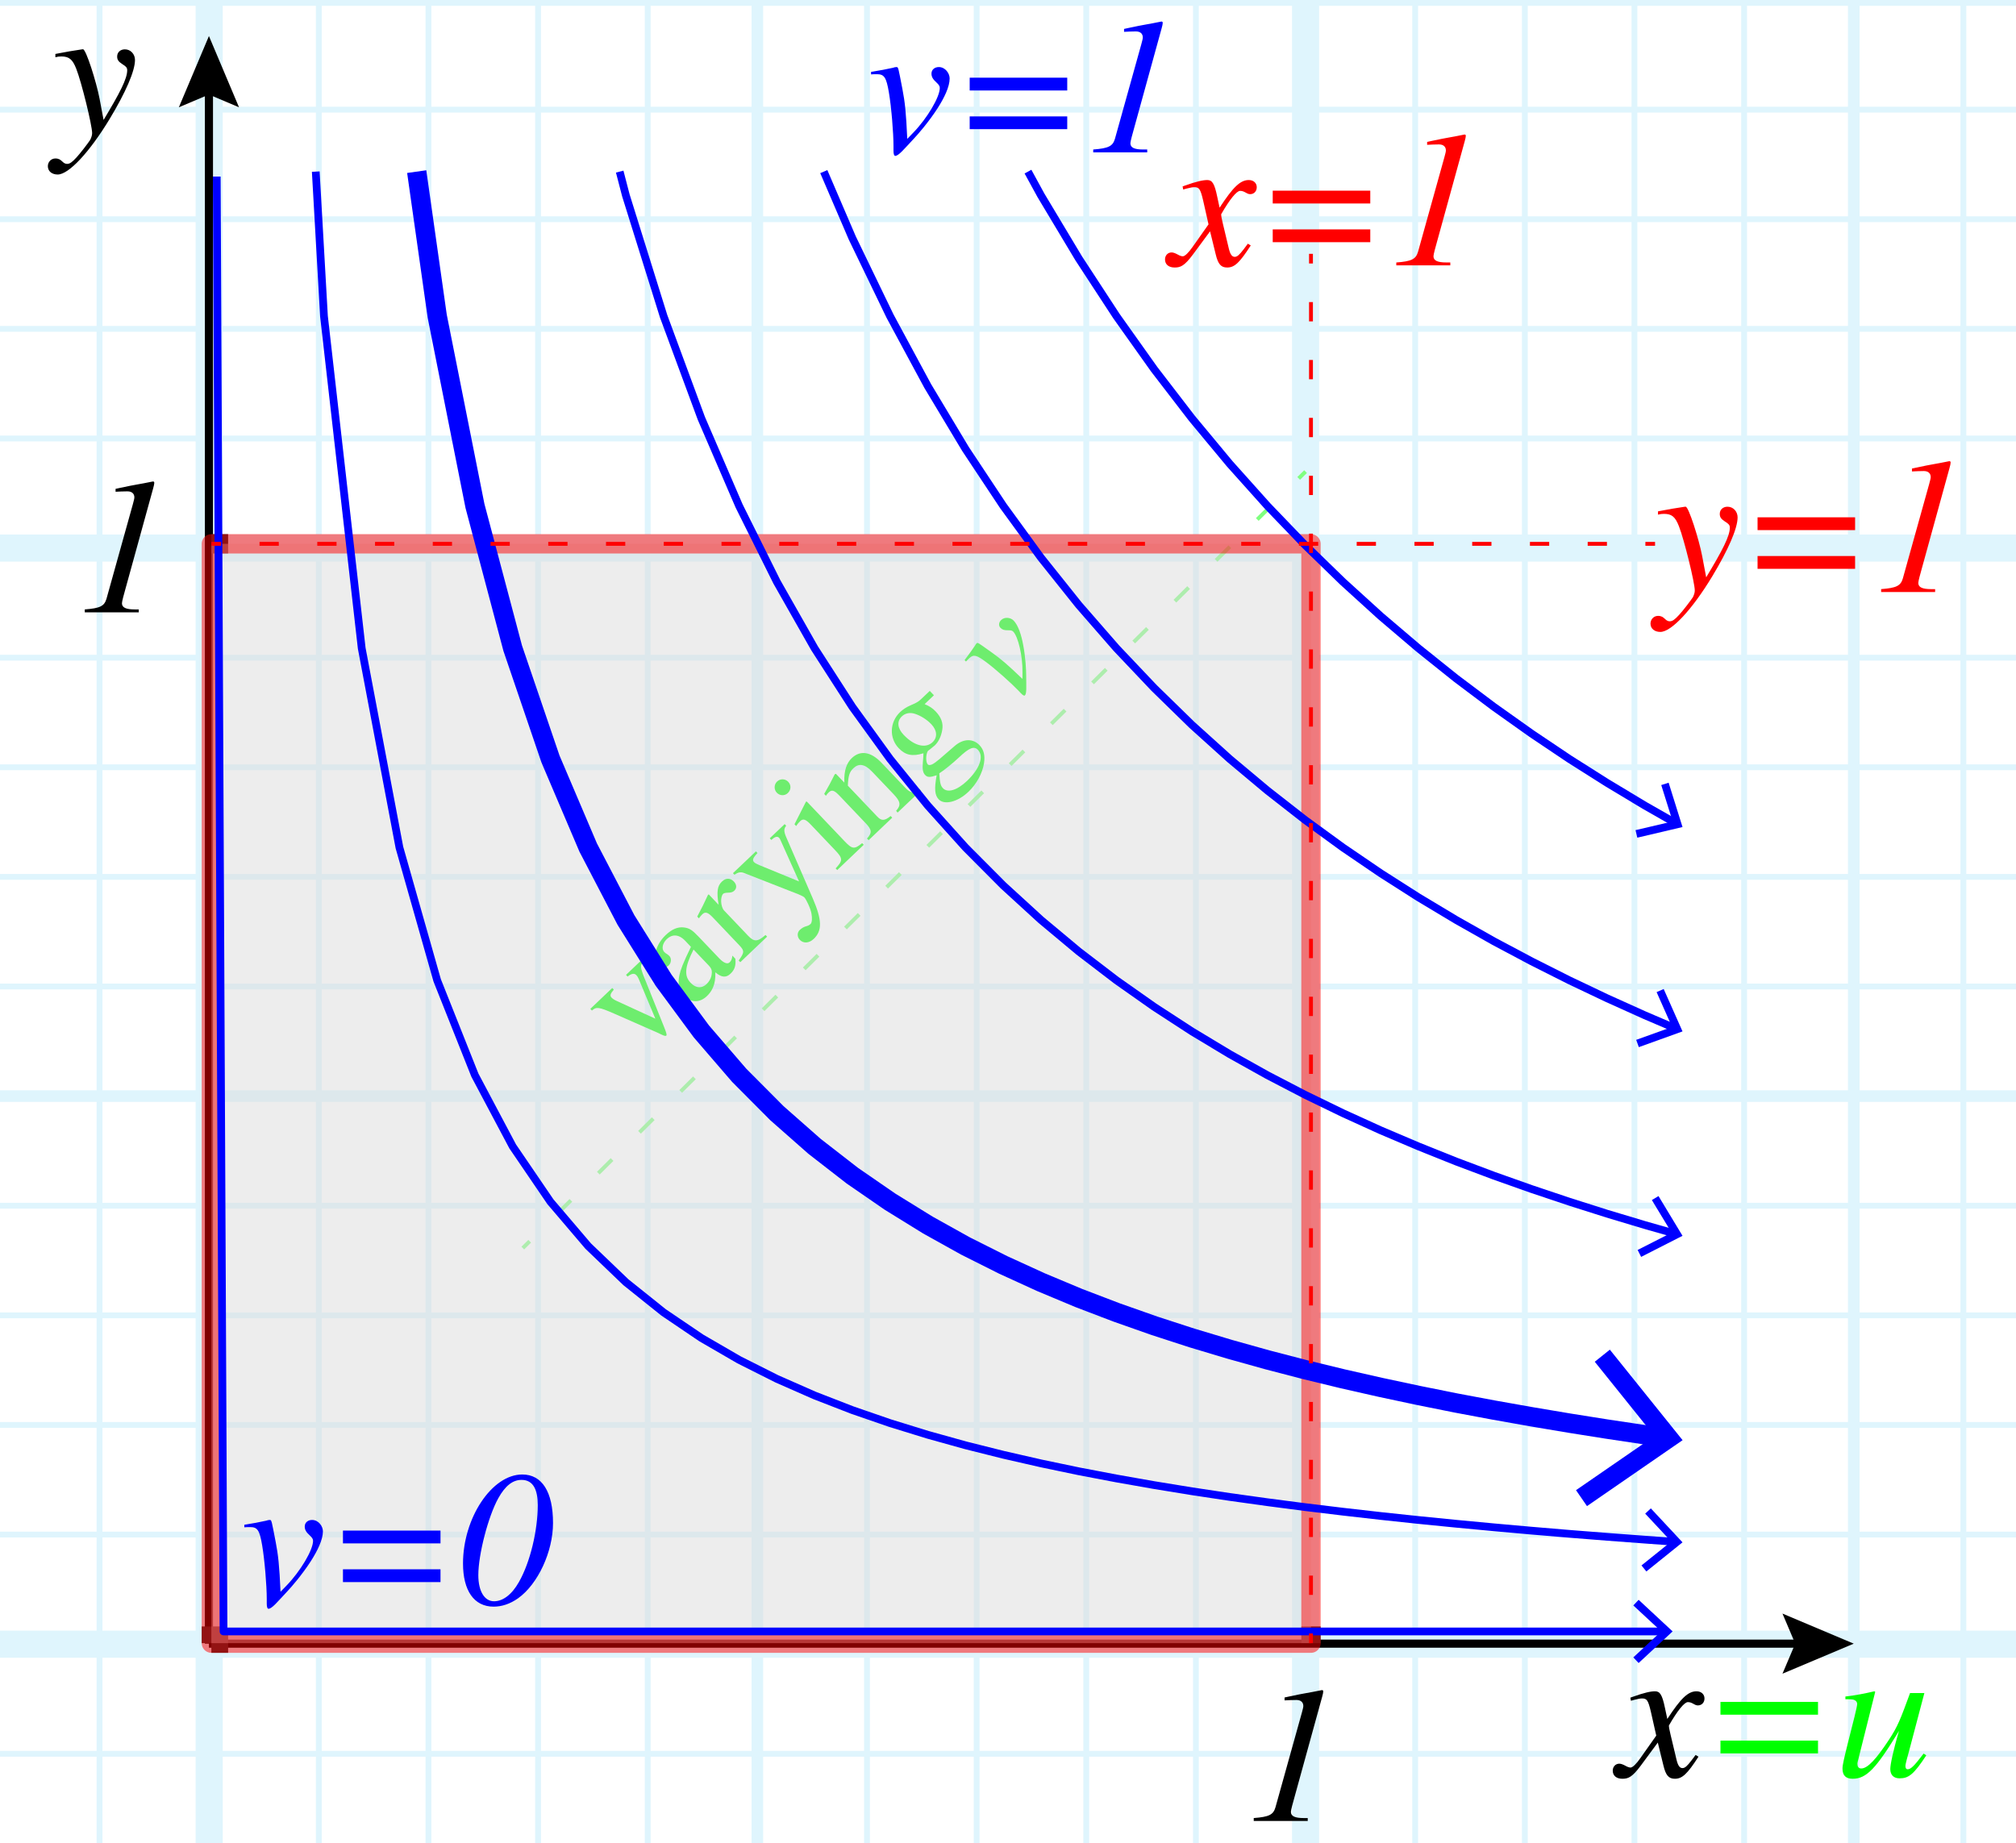 <?xml version="1.0" encoding="utf-8"?>
<!-- Generator: Adobe Illustrator 25.4.1, SVG Export Plug-In . SVG Version: 6.00 Build 0)  -->
<svg version="1.1" xmlns="http://www.w3.org/2000/svg" xmlns:xlink="http://www.w3.org/1999/xlink" x="0px" y="0px"
	 viewBox="0 0 52.123 47.671" enable-background="new 0 0 52.123 47.671" xml:space="preserve">
<g id="Graph_paper" opacity="0.5">
	<g id="Clipped_grid">
		<defs>
			<rect id="SVGID_1_" x="-1.877" y="-2.326" width="56.429" height="52.675"/>
		</defs>
		<clipPath id="SVGID_00000090252350257400140030000014414548019588273834_">
			<use xlink:href="#SVGID_1_"  overflow="visible"/>
		</clipPath>
		<g id="Grid" opacity="0.25" clip-path="url(#SVGID_00000090252350257400140030000014414548019588273834_)">
			<g id="Horizontal_1_mm">
				
					<line fill="none" stroke="#00ABEB" stroke-width="0.15" stroke-miterlimit="10" x1="-23.013" y1="-39.685" x2="203.827" y2="-39.685"/>
				
					<line fill="none" stroke="#00ABEB" stroke-width="0.15" stroke-miterlimit="10" x1="-23.013" y1="-42.52" x2="203.827" y2="-42.52"/>
				
					<line fill="none" stroke="#00ABEB" stroke-width="0.15" stroke-miterlimit="10" x1="-23.013" y1="127.559" x2="203.827" y2="127.559"/>
				
					<line fill="none" stroke="#00ABEB" stroke-width="0.15" stroke-miterlimit="10" x1="-23.013" y1="124.724" x2="203.827" y2="124.724"/>
				
					<line fill="none" stroke="#00ABEB" stroke-width="0.15" stroke-miterlimit="10" x1="-23.013" y1="121.89" x2="203.827" y2="121.89"/>
				
					<line fill="none" stroke="#00ABEB" stroke-width="0.15" stroke-miterlimit="10" x1="-23.013" y1="119.055" x2="203.827" y2="119.055"/>
				
					<line fill="none" stroke="#00ABEB" stroke-width="0.15" stroke-miterlimit="10" x1="-23.013" y1="116.22" x2="203.827" y2="116.22"/>
				
					<line fill="none" stroke="#00ABEB" stroke-width="0.15" stroke-miterlimit="10" x1="-23.013" y1="113.386" x2="203.827" y2="113.386"/>
				
					<line fill="none" stroke="#00ABEB" stroke-width="0.15" stroke-miterlimit="10" x1="-23.013" y1="110.551" x2="203.827" y2="110.551"/>
				
					<line fill="none" stroke="#00ABEB" stroke-width="0.15" stroke-miterlimit="10" x1="-23.013" y1="107.717" x2="203.827" y2="107.717"/>
				
					<line fill="none" stroke="#00ABEB" stroke-width="0.15" stroke-miterlimit="10" x1="-23.013" y1="104.882" x2="203.827" y2="104.882"/>
				
					<line fill="none" stroke="#00ABEB" stroke-width="0.15" stroke-miterlimit="10" x1="-23.013" y1="102.047" x2="203.827" y2="102.047"/>
				
					<line fill="none" stroke="#00ABEB" stroke-width="0.15" stroke-miterlimit="10" x1="-23.013" y1="99.213" x2="203.827" y2="99.213"/>
				
					<line fill="none" stroke="#00ABEB" stroke-width="0.15" stroke-miterlimit="10" x1="-23.013" y1="96.378" x2="203.827" y2="96.378"/>
				
					<line fill="none" stroke="#00ABEB" stroke-width="0.15" stroke-miterlimit="10" x1="-23.013" y1="93.543" x2="203.827" y2="93.543"/>
				
					<line fill="none" stroke="#00ABEB" stroke-width="0.15" stroke-miterlimit="10" x1="-23.013" y1="90.709" x2="203.827" y2="90.709"/>
				
					<line fill="none" stroke="#00ABEB" stroke-width="0.15" stroke-miterlimit="10" x1="-23.013" y1="87.874" x2="203.827" y2="87.874"/>
				
					<line fill="none" stroke="#00ABEB" stroke-width="0.15" stroke-miterlimit="10" x1="-23.013" y1="85.039" x2="203.827" y2="85.039"/>
				
					<line fill="none" stroke="#00ABEB" stroke-width="0.15" stroke-miterlimit="10" x1="-23.013" y1="82.205" x2="203.827" y2="82.205"/>
				
					<line fill="none" stroke="#00ABEB" stroke-width="0.15" stroke-miterlimit="10" x1="-23.013" y1="79.37" x2="203.827" y2="79.37"/>
				
					<line fill="none" stroke="#00ABEB" stroke-width="0.15" stroke-miterlimit="10" x1="-23.013" y1="76.535" x2="203.827" y2="76.535"/>
				
					<line fill="none" stroke="#00ABEB" stroke-width="0.15" stroke-miterlimit="10" x1="-23.013" y1="73.701" x2="203.827" y2="73.701"/>
				
					<line fill="none" stroke="#00ABEB" stroke-width="0.15" stroke-miterlimit="10" x1="-23.013" y1="70.866" x2="203.827" y2="70.866"/>
				
					<line fill="none" stroke="#00ABEB" stroke-width="0.15" stroke-miterlimit="10" x1="-23.013" y1="68.031" x2="203.827" y2="68.031"/>
				
					<line fill="none" stroke="#00ABEB" stroke-width="0.15" stroke-miterlimit="10" x1="-23.013" y1="65.197" x2="203.827" y2="65.197"/>
				
					<line fill="none" stroke="#00ABEB" stroke-width="0.15" stroke-miterlimit="10" x1="-23.013" y1="62.362" x2="203.827" y2="62.362"/>
				
					<line fill="none" stroke="#00ABEB" stroke-width="0.15" stroke-miterlimit="10" x1="-23.013" y1="59.528" x2="203.827" y2="59.528"/>
				
					<line fill="none" stroke="#00ABEB" stroke-width="0.15" stroke-miterlimit="10" x1="-23.013" y1="56.693" x2="203.827" y2="56.693"/>
				
					<line fill="none" stroke="#00ABEB" stroke-width="0.15" stroke-miterlimit="10" x1="-23.013" y1="53.858" x2="203.827" y2="53.858"/>
				
					<line fill="none" stroke="#00ABEB" stroke-width="0.15" stroke-miterlimit="10" x1="-23.013" y1="51.024" x2="203.827" y2="51.024"/>
				
					<line fill="none" stroke="#00ABEB" stroke-width="0.15" stroke-miterlimit="10" x1="-23.013" y1="48.189" x2="203.827" y2="48.189"/>
				
					<line fill="none" stroke="#00ABEB" stroke-width="0.15" stroke-miterlimit="10" x1="-23.013" y1="45.354" x2="203.827" y2="45.354"/>
				
					<line fill="none" stroke="#00ABEB" stroke-width="0.15" stroke-miterlimit="10" x1="-23.013" y1="42.52" x2="203.827" y2="42.52"/>
				
					<line fill="none" stroke="#00ABEB" stroke-width="0.15" stroke-miterlimit="10" x1="-23.013" y1="39.685" x2="203.827" y2="39.685"/>
				
					<line fill="none" stroke="#00ABEB" stroke-width="0.15" stroke-miterlimit="10" x1="-23.013" y1="36.85" x2="203.827" y2="36.85"/>
				
					<line fill="none" stroke="#00ABEB" stroke-width="0.15" stroke-miterlimit="10" x1="-23.013" y1="34.016" x2="203.827" y2="34.016"/>
				
					<line fill="none" stroke="#00ABEB" stroke-width="0.15" stroke-miterlimit="10" x1="-23.013" y1="31.181" x2="203.827" y2="31.181"/>
				
					<line fill="none" stroke="#00ABEB" stroke-width="0.15" stroke-miterlimit="10" x1="-23.013" y1="28.346" x2="203.827" y2="28.346"/>
				
					<line fill="none" stroke="#00ABEB" stroke-width="0.15" stroke-miterlimit="10" x1="-23.013" y1="25.512" x2="203.827" y2="25.512"/>
				
					<line fill="none" stroke="#00ABEB" stroke-width="0.15" stroke-miterlimit="10" x1="-23.013" y1="22.677" x2="203.827" y2="22.677"/>
				
					<line fill="none" stroke="#00ABEB" stroke-width="0.15" stroke-miterlimit="10" x1="-23.013" y1="19.842" x2="203.827" y2="19.842"/>
				
					<line fill="none" stroke="#00ABEB" stroke-width="0.15" stroke-miterlimit="10" x1="-23.013" y1="17.008" x2="203.827" y2="17.008"/>
				
					<line fill="none" stroke="#00ABEB" stroke-width="0.15" stroke-miterlimit="10" x1="-23.013" y1="14.173" x2="203.827" y2="14.173"/>
				
					<line fill="none" stroke="#00ABEB" stroke-width="0.15" stroke-miterlimit="10" x1="-23.013" y1="11.339" x2="203.827" y2="11.339"/>
				
					<line fill="none" stroke="#00ABEB" stroke-width="0.15" stroke-miterlimit="10" x1="-23.013" y1="8.504" x2="203.827" y2="8.504"/>
				
					<line fill="none" stroke="#00ABEB" stroke-width="0.15" stroke-miterlimit="10" x1="-23.013" y1="5.669" x2="203.827" y2="5.669"/>
				
					<line fill="none" stroke="#00ABEB" stroke-width="0.15" stroke-miterlimit="10" x1="-23.013" y1="2.835" x2="203.827" y2="2.835"/>
				<line fill="none" stroke="#00ABEB" stroke-width="0.15" stroke-miterlimit="10" x1="-23.013" y1="0" x2="203.827" y2="0"/>
				
					<line fill="none" stroke="#00ABEB" stroke-width="0.15" stroke-miterlimit="10" x1="-23.013" y1="-2.835" x2="203.827" y2="-2.835"/>
				
					<line fill="none" stroke="#00ABEB" stroke-width="0.15" stroke-miterlimit="10" x1="-23.013" y1="-5.669" x2="203.827" y2="-5.669"/>
				
					<line fill="none" stroke="#00ABEB" stroke-width="0.15" stroke-miterlimit="10" x1="-23.013" y1="-8.504" x2="203.827" y2="-8.504"/>
				
					<line fill="none" stroke="#00ABEB" stroke-width="0.15" stroke-miterlimit="10" x1="-23.013" y1="-11.339" x2="203.827" y2="-11.339"/>
				
					<line fill="none" stroke="#00ABEB" stroke-width="0.15" stroke-miterlimit="10" x1="-23.013" y1="-14.173" x2="203.827" y2="-14.173"/>
				
					<line fill="none" stroke="#00ABEB" stroke-width="0.15" stroke-miterlimit="10" x1="-23.013" y1="-17.008" x2="203.827" y2="-17.008"/>
				
					<line fill="none" stroke="#00ABEB" stroke-width="0.15" stroke-miterlimit="10" x1="-23.013" y1="-19.843" x2="203.827" y2="-19.843"/>
				
					<line fill="none" stroke="#00ABEB" stroke-width="0.15" stroke-miterlimit="10" x1="-23.013" y1="-22.677" x2="203.827" y2="-22.677"/>
				
					<line fill="none" stroke="#00ABEB" stroke-width="0.15" stroke-miterlimit="10" x1="-23.013" y1="-25.512" x2="203.827" y2="-25.512"/>
				
					<line fill="none" stroke="#00ABEB" stroke-width="0.15" stroke-miterlimit="10" x1="-23.013" y1="-28.346" x2="203.827" y2="-28.346"/>
				
					<line fill="none" stroke="#00ABEB" stroke-width="0.15" stroke-miterlimit="10" x1="-23.013" y1="-31.181" x2="203.827" y2="-31.181"/>
				
					<line fill="none" stroke="#00ABEB" stroke-width="0.15" stroke-miterlimit="10" x1="-23.013" y1="-34.016" x2="203.827" y2="-34.016"/>
				
					<line fill="none" stroke="#00ABEB" stroke-width="0.15" stroke-miterlimit="10" x1="-23.013" y1="-36.85" x2="203.827" y2="-36.85"/>
			</g>
			<g id="Vertical_1_mm">
				<g>
					
						<line fill="none" stroke="#00ABEB" stroke-width="0.15" stroke-miterlimit="10" x1="-22.938" y1="127.545" x2="-22.938" y2="-42.595"/>
				</g>
				
					<line fill="none" stroke="#00ABEB" stroke-width="0.15" stroke-miterlimit="10" x1="-20.104" y1="127.545" x2="-20.104" y2="-42.595"/>
				
					<line fill="none" stroke="#00ABEB" stroke-width="0.15" stroke-miterlimit="10" x1="-17.269" y1="127.545" x2="-17.269" y2="-42.595"/>
				
					<line fill="none" stroke="#00ABEB" stroke-width="0.15" stroke-miterlimit="10" x1="-14.434" y1="127.545" x2="-14.434" y2="-42.595"/>
				
					<line fill="none" stroke="#00ABEB" stroke-width="0.15" stroke-miterlimit="10" x1="-11.6" y1="127.545" x2="-11.6" y2="-42.595"/>
				
					<line fill="none" stroke="#00ABEB" stroke-width="0.15" stroke-miterlimit="10" x1="-8.765" y1="127.545" x2="-8.765" y2="-42.595"/>
				
					<line fill="none" stroke="#00ABEB" stroke-width="0.15" stroke-miterlimit="10" x1="-5.93" y1="127.545" x2="-5.93" y2="-42.595"/>
				
					<line fill="none" stroke="#00ABEB" stroke-width="0.15" stroke-miterlimit="10" x1="-3.097" y1="127.545" x2="-3.097" y2="-42.595"/>
				
					<line fill="none" stroke="#00ABEB" stroke-width="0.15" stroke-miterlimit="10" x1="-0.261" y1="127.545" x2="-0.261" y2="-42.595"/>
				
					<line fill="none" stroke="#00ABEB" stroke-width="0.15" stroke-miterlimit="10" x1="2.573" y1="127.545" x2="2.573" y2="-42.595"/>
				
					<line fill="none" stroke="#00ABEB" stroke-width="0.15" stroke-miterlimit="10" x1="5.408" y1="127.545" x2="5.408" y2="-42.595"/>
				
					<line fill="none" stroke="#00ABEB" stroke-width="0.15" stroke-miterlimit="10" x1="8.243" y1="127.545" x2="8.243" y2="-42.595"/>
				
					<line fill="none" stroke="#00ABEB" stroke-width="0.15" stroke-miterlimit="10" x1="11.077" y1="127.545" x2="11.077" y2="-42.595"/>
				
					<line fill="none" stroke="#00ABEB" stroke-width="0.15" stroke-miterlimit="10" x1="13.912" y1="127.545" x2="13.912" y2="-42.595"/>
				
					<line fill="none" stroke="#00ABEB" stroke-width="0.15" stroke-miterlimit="10" x1="16.747" y1="127.545" x2="16.747" y2="-42.595"/>
				
					<line fill="none" stroke="#00ABEB" stroke-width="0.15" stroke-miterlimit="10" x1="19.581" y1="127.545" x2="19.581" y2="-42.595"/>
				
					<line fill="none" stroke="#00ABEB" stroke-width="0.15" stroke-miterlimit="10" x1="22.416" y1="127.545" x2="22.416" y2="-42.595"/>
				
					<line fill="none" stroke="#00ABEB" stroke-width="0.15" stroke-miterlimit="10" x1="25.251" y1="127.545" x2="25.251" y2="-42.595"/>
				
					<line fill="none" stroke="#00ABEB" stroke-width="0.15" stroke-miterlimit="10" x1="28.085" y1="127.545" x2="28.085" y2="-42.595"/>
				
					<line fill="none" stroke="#00ABEB" stroke-width="0.15" stroke-miterlimit="10" x1="30.92" y1="127.545" x2="30.92" y2="-42.595"/>
				
					<line fill="none" stroke="#00ABEB" stroke-width="0.15" stroke-miterlimit="10" x1="33.755" y1="127.545" x2="33.755" y2="-42.595"/>
				
					<line fill="none" stroke="#00ABEB" stroke-width="0.15" stroke-miterlimit="10" x1="36.589" y1="127.545" x2="36.589" y2="-42.595"/>
				
					<line fill="none" stroke="#00ABEB" stroke-width="0.15" stroke-miterlimit="10" x1="39.424" y1="127.545" x2="39.424" y2="-42.595"/>
				
					<line fill="none" stroke="#00ABEB" stroke-width="0.15" stroke-miterlimit="10" x1="42.258" y1="127.545" x2="42.258" y2="-42.595"/>
				
					<line fill="none" stroke="#00ABEB" stroke-width="0.15" stroke-miterlimit="10" x1="45.093" y1="127.545" x2="45.093" y2="-42.595"/>
				
					<line fill="none" stroke="#00ABEB" stroke-width="0.15" stroke-miterlimit="10" x1="47.928" y1="127.545" x2="47.928" y2="-42.595"/>
				
					<line fill="none" stroke="#00ABEB" stroke-width="0.15" stroke-miterlimit="10" x1="50.762" y1="127.545" x2="50.762" y2="-42.595"/>
				
					<line fill="none" stroke="#00ABEB" stroke-width="0.15" stroke-miterlimit="10" x1="53.597" y1="127.545" x2="53.597" y2="-42.595"/>
				
					<line fill="none" stroke="#00ABEB" stroke-width="0.15" stroke-miterlimit="10" x1="56.432" y1="127.545" x2="56.432" y2="-42.595"/>
				
					<line fill="none" stroke="#00ABEB" stroke-width="0.15" stroke-miterlimit="10" x1="59.266" y1="127.545" x2="59.266" y2="-42.595"/>
				
					<line fill="none" stroke="#00ABEB" stroke-width="0.15" stroke-miterlimit="10" x1="62.101" y1="127.545" x2="62.101" y2="-42.595"/>
				
					<line fill="none" stroke="#00ABEB" stroke-width="0.15" stroke-miterlimit="10" x1="64.936" y1="127.545" x2="64.936" y2="-42.595"/>
				
					<line fill="none" stroke="#00ABEB" stroke-width="0.15" stroke-miterlimit="10" x1="67.77" y1="127.545" x2="67.77" y2="-42.595"/>
				
					<line fill="none" stroke="#00ABEB" stroke-width="0.15" stroke-miterlimit="10" x1="70.605" y1="127.545" x2="70.605" y2="-42.595"/>
				
					<line fill="none" stroke="#00ABEB" stroke-width="0.15" stroke-miterlimit="10" x1="73.44" y1="127.545" x2="73.44" y2="-42.595"/>
				
					<line fill="none" stroke="#00ABEB" stroke-width="0.15" stroke-miterlimit="10" x1="76.274" y1="127.545" x2="76.274" y2="-42.595"/>
				
					<line fill="none" stroke="#00ABEB" stroke-width="0.15" stroke-miterlimit="10" x1="79.109" y1="127.545" x2="79.109" y2="-42.595"/>
				
					<line fill="none" stroke="#00ABEB" stroke-width="0.15" stroke-miterlimit="10" x1="81.944" y1="127.545" x2="81.944" y2="-42.595"/>
				
					<line fill="none" stroke="#00ABEB" stroke-width="0.15" stroke-miterlimit="10" x1="84.778" y1="127.545" x2="84.778" y2="-42.595"/>
				
					<line fill="none" stroke="#00ABEB" stroke-width="0.15" stroke-miterlimit="10" x1="87.612" y1="127.545" x2="87.612" y2="-42.595"/>
				
					<line fill="none" stroke="#00ABEB" stroke-width="0.15" stroke-miterlimit="10" x1="90.446" y1="127.545" x2="90.446" y2="-42.595"/>
				
					<line fill="none" stroke="#00ABEB" stroke-width="0.15" stroke-miterlimit="10" x1="93.282" y1="127.545" x2="93.282" y2="-42.595"/>
				
					<line fill="none" stroke="#00ABEB" stroke-width="0.15" stroke-miterlimit="10" x1="96.117" y1="127.545" x2="96.117" y2="-42.595"/>
				
					<line fill="none" stroke="#00ABEB" stroke-width="0.15" stroke-miterlimit="10" x1="98.951" y1="127.545" x2="98.951" y2="-42.595"/>
				
					<line fill="none" stroke="#00ABEB" stroke-width="0.15" stroke-miterlimit="10" x1="101.786" y1="127.545" x2="101.786" y2="-42.595"/>
				
					<line fill="none" stroke="#00ABEB" stroke-width="0.15" stroke-miterlimit="10" x1="104.621" y1="127.545" x2="104.621" y2="-42.595"/>
				
					<line fill="none" stroke="#00ABEB" stroke-width="0.15" stroke-miterlimit="10" x1="107.455" y1="127.545" x2="107.455" y2="-42.595"/>
				
					<line fill="none" stroke="#00ABEB" stroke-width="0.15" stroke-miterlimit="10" x1="110.29" y1="127.545" x2="110.29" y2="-42.595"/>
				
					<line fill="none" stroke="#00ABEB" stroke-width="0.15" stroke-miterlimit="10" x1="113.125" y1="127.545" x2="113.125" y2="-42.595"/>
				
					<line fill="none" stroke="#00ABEB" stroke-width="0.15" stroke-miterlimit="10" x1="115.959" y1="127.545" x2="115.959" y2="-42.595"/>
				
					<line fill="none" stroke="#00ABEB" stroke-width="0.15" stroke-miterlimit="10" x1="118.794" y1="127.545" x2="118.794" y2="-42.595"/>
				
					<line fill="none" stroke="#00ABEB" stroke-width="0.15" stroke-miterlimit="10" x1="121.629" y1="127.545" x2="121.629" y2="-42.595"/>
				
					<line fill="none" stroke="#00ABEB" stroke-width="0.15" stroke-miterlimit="10" x1="124.463" y1="127.545" x2="124.463" y2="-42.595"/>
				
					<line fill="none" stroke="#00ABEB" stroke-width="0.15" stroke-miterlimit="10" x1="127.298" y1="127.545" x2="127.298" y2="-42.595"/>
				
					<line fill="none" stroke="#00ABEB" stroke-width="0.15" stroke-miterlimit="10" x1="130.132" y1="127.545" x2="130.132" y2="-42.595"/>
				
					<line fill="none" stroke="#00ABEB" stroke-width="0.15" stroke-miterlimit="10" x1="132.966" y1="127.545" x2="132.966" y2="-42.595"/>
				
					<line fill="none" stroke="#00ABEB" stroke-width="0.15" stroke-miterlimit="10" x1="135.802" y1="127.545" x2="135.802" y2="-42.595"/>
				
					<line fill="none" stroke="#00ABEB" stroke-width="0.15" stroke-miterlimit="10" x1="138.636" y1="127.545" x2="138.636" y2="-42.595"/>
				
					<line fill="none" stroke="#00ABEB" stroke-width="0.15" stroke-miterlimit="10" x1="141.471" y1="127.545" x2="141.471" y2="-42.595"/>
				
					<line fill="none" stroke="#00ABEB" stroke-width="0.15" stroke-miterlimit="10" x1="144.306" y1="127.545" x2="144.306" y2="-42.595"/>
				
					<line fill="none" stroke="#00ABEB" stroke-width="0.15" stroke-miterlimit="10" x1="147.14" y1="127.545" x2="147.14" y2="-42.595"/>
				
					<line fill="none" stroke="#00ABEB" stroke-width="0.15" stroke-miterlimit="10" x1="149.975" y1="127.545" x2="149.975" y2="-42.595"/>
				
					<line fill="none" stroke="#00ABEB" stroke-width="0.15" stroke-miterlimit="10" x1="152.81" y1="127.545" x2="152.81" y2="-42.595"/>
				
					<line fill="none" stroke="#00ABEB" stroke-width="0.15" stroke-miterlimit="10" x1="155.644" y1="127.545" x2="155.644" y2="-42.595"/>
				
					<line fill="none" stroke="#00ABEB" stroke-width="0.15" stroke-miterlimit="10" x1="158.479" y1="127.545" x2="158.479" y2="-42.595"/>
				
					<line fill="none" stroke="#00ABEB" stroke-width="0.15" stroke-miterlimit="10" x1="161.314" y1="127.545" x2="161.314" y2="-42.595"/>
				
					<line fill="none" stroke="#00ABEB" stroke-width="0.15" stroke-miterlimit="10" x1="164.148" y1="127.545" x2="164.148" y2="-42.595"/>
				
					<line fill="none" stroke="#00ABEB" stroke-width="0.15" stroke-miterlimit="10" x1="166.983" y1="127.545" x2="166.983" y2="-42.595"/>
				
					<line fill="none" stroke="#00ABEB" stroke-width="0.15" stroke-miterlimit="10" x1="169.818" y1="127.545" x2="169.818" y2="-42.595"/>
				
					<line fill="none" stroke="#00ABEB" stroke-width="0.15" stroke-miterlimit="10" x1="172.652" y1="127.545" x2="172.652" y2="-42.595"/>
				
					<line fill="none" stroke="#00ABEB" stroke-width="0.15" stroke-miterlimit="10" x1="175.487" y1="127.545" x2="175.487" y2="-42.595"/>
				
					<line fill="none" stroke="#00ABEB" stroke-width="0.15" stroke-miterlimit="10" x1="178.321" y1="127.545" x2="178.321" y2="-42.595"/>
				
					<line fill="none" stroke="#00ABEB" stroke-width="0.15" stroke-miterlimit="10" x1="181.156" y1="127.545" x2="181.156" y2="-42.595"/>
				
					<line fill="none" stroke="#00ABEB" stroke-width="0.15" stroke-miterlimit="10" x1="183.991" y1="127.545" x2="183.991" y2="-42.595"/>
				
					<line fill="none" stroke="#00ABEB" stroke-width="0.15" stroke-miterlimit="10" x1="186.825" y1="127.545" x2="186.825" y2="-42.595"/>
				
					<line fill="none" stroke="#00ABEB" stroke-width="0.15" stroke-miterlimit="10" x1="189.66" y1="127.545" x2="189.66" y2="-42.595"/>
				
					<line fill="none" stroke="#00ABEB" stroke-width="0.15" stroke-miterlimit="10" x1="192.495" y1="127.545" x2="192.495" y2="-42.595"/>
				
					<line fill="none" stroke="#00ABEB" stroke-width="0.15" stroke-miterlimit="10" x1="195.329" y1="127.545" x2="195.329" y2="-42.595"/>
				
					<line fill="none" stroke="#00ABEB" stroke-width="0.15" stroke-miterlimit="10" x1="198.164" y1="127.545" x2="198.164" y2="-42.595"/>
				
					<line fill="none" stroke="#00ABEB" stroke-width="0.15" stroke-miterlimit="10" x1="200.999" y1="127.545" x2="200.999" y2="-42.595"/>
				
					<line fill="none" stroke="#00ABEB" stroke-width="0.15" stroke-miterlimit="10" x1="203.833" y1="127.545" x2="203.833" y2="-42.595"/>
			</g>
			<g id="Horizontal_5_mm_1_">
				
					<line fill="none" stroke="#00ABEB" stroke-width="0.3" stroke-miterlimit="10" x1="-23.288" y1="127.559" x2="203.827" y2="127.559"/>
				
					<line fill="none" stroke="#00ABEB" stroke-width="0.3" stroke-miterlimit="10" x1="-23.288" y1="113.386" x2="203.827" y2="113.386"/>
				
					<line fill="none" stroke="#00ABEB" stroke-width="0.3" stroke-miterlimit="10" x1="-23.288" y1="99.213" x2="203.827" y2="99.213"/>
				
					<line fill="none" stroke="#00ABEB" stroke-width="0.3" stroke-miterlimit="10" x1="-23.288" y1="85.039" x2="203.827" y2="85.039"/>
				
					<line fill="none" stroke="#00ABEB" stroke-width="0.3" stroke-miterlimit="10" x1="-23.288" y1="70.866" x2="203.827" y2="70.866"/>
				
					<line fill="none" stroke="#00ABEB" stroke-width="0.3" stroke-miterlimit="10" x1="-23.288" y1="56.693" x2="203.827" y2="56.693"/>
				
					<line fill="none" stroke="#00ABEB" stroke-width="0.3" stroke-miterlimit="10" x1="-23.288" y1="42.52" x2="203.827" y2="42.52"/>
				
					<line fill="none" stroke="#00ABEB" stroke-width="0.3" stroke-miterlimit="10" x1="-23.288" y1="28.346" x2="203.827" y2="28.346"/>
				
					<line fill="none" stroke="#00ABEB" stroke-width="0.3" stroke-miterlimit="10" x1="-23.288" y1="14.173" x2="203.827" y2="14.173"/>
				<line fill="none" stroke="#00ABEB" stroke-width="0.3" stroke-miterlimit="10" x1="-23.288" y1="0" x2="203.827" y2="0"/>
				
					<line fill="none" stroke="#00ABEB" stroke-width="0.3" stroke-miterlimit="10" x1="-23.288" y1="-14.173" x2="203.827" y2="-14.173"/>
			</g>
			<g id="Vertical_5_mm">
				
					<line fill="none" stroke="#00ABEB" stroke-width="0.3" stroke-miterlimit="10" x1="-22.938" y1="127.545" x2="-22.938" y2="-42.87"/>
				
					<line fill="none" stroke="#00ABEB" stroke-width="0.3" stroke-miterlimit="10" x1="-8.765" y1="127.545" x2="-8.765" y2="-42.87"/>
				
					<line fill="none" stroke="#00ABEB" stroke-width="0.3" stroke-miterlimit="10" x1="5.408" y1="127.545" x2="5.408" y2="-42.87"/>
				
					<line fill="none" stroke="#00ABEB" stroke-width="0.3" stroke-miterlimit="10" x1="19.581" y1="127.545" x2="19.581" y2="-42.87"/>
				
					<line fill="none" stroke="#00ABEB" stroke-width="0.3" stroke-miterlimit="10" x1="33.755" y1="127.545" x2="33.755" y2="-42.87"/>
				
					<line fill="none" stroke="#00ABEB" stroke-width="0.3" stroke-miterlimit="10" x1="47.928" y1="127.545" x2="47.928" y2="-42.87"/>
				
					<line fill="none" stroke="#00ABEB" stroke-width="0.3" stroke-miterlimit="10" x1="62.101" y1="127.545" x2="62.101" y2="-42.87"/>
				
					<line fill="none" stroke="#00ABEB" stroke-width="0.3" stroke-miterlimit="10" x1="76.274" y1="127.545" x2="76.274" y2="-42.87"/>
				
					<line fill="none" stroke="#00ABEB" stroke-width="0.3" stroke-miterlimit="10" x1="90.446" y1="127.545" x2="90.446" y2="-42.87"/>
				
					<line fill="none" stroke="#00ABEB" stroke-width="0.3" stroke-miterlimit="10" x1="104.621" y1="127.545" x2="104.621" y2="-42.87"/>
				
					<line fill="none" stroke="#00ABEB" stroke-width="0.3" stroke-miterlimit="10" x1="118.794" y1="127.545" x2="118.794" y2="-42.87"/>
				
					<line fill="none" stroke="#00ABEB" stroke-width="0.3" stroke-miterlimit="10" x1="132.966" y1="127.545" x2="132.966" y2="-42.87"/>
				
					<line fill="none" stroke="#00ABEB" stroke-width="0.3" stroke-miterlimit="10" x1="147.14" y1="127.545" x2="147.14" y2="-42.87"/>
				
					<line fill="none" stroke="#00ABEB" stroke-width="0.3" stroke-miterlimit="10" x1="161.314" y1="127.545" x2="161.314" y2="-42.87"/>
				
					<line fill="none" stroke="#00ABEB" stroke-width="0.3" stroke-miterlimit="10" x1="175.487" y1="127.545" x2="175.487" y2="-42.87"/>
				
					<line fill="none" stroke="#00ABEB" stroke-width="0.3" stroke-miterlimit="10" x1="189.66" y1="127.545" x2="189.66" y2="-42.87"/>
				
					<line fill="none" stroke="#00ABEB" stroke-width="0.3" stroke-miterlimit="10" x1="203.833" y1="127.545" x2="203.833" y2="-42.87"/>
			</g>
			<g id="Horizontal_10_mm">
				
					<line id="_x31_9_1_" fill="none" stroke="#00ABEB" stroke-width="0.7" stroke-miterlimit="10" x1="-23.288" y1="127.559" x2="203.827" y2="127.559"/>
				
					<line id="_x32_0" fill="none" stroke="#00ABEB" stroke-width="0.7" stroke-miterlimit="10" x1="-23.288" y1="99.213" x2="203.827" y2="99.213"/>
				
					<line id="_x32_1" fill="none" stroke="#00ABEB" stroke-width="0.7" stroke-miterlimit="10" x1="-23.288" y1="70.866" x2="203.827" y2="70.866"/>
				
					<line id="_x32_2" fill="none" stroke="#00ABEB" stroke-width="0.7" stroke-miterlimit="10" x1="-23.288" y1="42.52" x2="203.827" y2="42.52"/>
				
					<line id="_x32_3" fill="none" stroke="#00ABEB" stroke-width="0.7" stroke-miterlimit="10" x1="-23.288" y1="14.173" x2="203.827" y2="14.173"/>
				
					<line id="_x32_4" fill="none" stroke="#00ABEB" stroke-width="0.7" stroke-miterlimit="10" x1="-23.288" y1="-14.173" x2="203.827" y2="-14.173"/>
				
					<line id="_x32_5" fill="none" stroke="#00ABEB" stroke-width="0.7" stroke-miterlimit="10" x1="-23.288" y1="-42.52" x2="203.827" y2="-42.52"/>
			</g>
			<g id="Vertical_10_mm">
				
					<line id="_x30_" fill="none" stroke="#00ABEB" stroke-width="0.7" stroke-miterlimit="10" x1="-22.938" y1="127.545" x2="-22.938" y2="-42.87"/>
				
					<line id="_x31_" fill="none" stroke="#00ABEB" stroke-width="0.7" stroke-miterlimit="10" x1="5.408" y1="127.545" x2="5.408" y2="-42.87"/>
				
					<line id="_x32_" fill="none" stroke="#00ABEB" stroke-width="0.7" stroke-miterlimit="10" x1="33.755" y1="127.545" x2="33.755" y2="-42.87"/>
				
					<line id="_x33_" fill="none" stroke="#00ABEB" stroke-width="0.7" stroke-miterlimit="10" x1="62.101" y1="127.545" x2="62.101" y2="-42.87"/>
				
					<line id="_x34_" fill="none" stroke="#00ABEB" stroke-width="0.7" stroke-miterlimit="10" x1="90.446" y1="127.545" x2="90.446" y2="-42.87"/>
				
					<line id="_x35_" fill="none" stroke="#00ABEB" stroke-width="0.7" stroke-miterlimit="10" x1="118.794" y1="127.545" x2="118.794" y2="-42.87"/>
				
					<line id="_x36_" fill="none" stroke="#00ABEB" stroke-width="0.7" stroke-miterlimit="10" x1="147.14" y1="127.545" x2="147.14" y2="-42.87"/>
				
					<line id="_x37_" fill="none" stroke="#00ABEB" stroke-width="0.7" stroke-miterlimit="10" x1="175.487" y1="127.545" x2="175.487" y2="-42.87"/>
				
					<line id="_x38_" fill="none" stroke="#00ABEB" stroke-width="0.7" stroke-miterlimit="10" x1="203.833" y1="127.545" x2="203.833" y2="-42.87"/>
			</g>
		</g>
	</g>
	<g>
		<g>
			<line fill="none" stroke="#00FF00" stroke-width="0.1" stroke-miterlimit="10" x1="13.517" y1="32.276" x2="13.695" y2="32.1"/>
			
				<line fill="none" stroke="#00FF00" stroke-width="0.1" stroke-miterlimit="10" stroke-dasharray="0.5,1" x1="14.405" y1="31.395" x2="33.222" y2="12.724"/>
			
				<line fill="none" stroke="#00FF00" stroke-width="0.1" stroke-miterlimit="10" x1="33.577" y1="12.372" x2="33.755" y2="12.196"/>
		</g>
	</g>
</g>
<g id="Layer_3">
	<g>
		<g>
			<defs>
				<rect id="SVGID_00000150793298830309181320000018301161250460266419_" x="-6.36" y="5.239" width="55.716" height="41.854"/>
			</defs>
			<clipPath id="SVGID_00000098200862007690198220000010313914174718315405_">
				<use xlink:href="#SVGID_00000150793298830309181320000018301161250460266419_"  overflow="visible"/>
			</clipPath>
		</g>
	</g>
</g>
<g id="Layer_2">
	<g>
		<g>
			<line fill="none" stroke="#000000" stroke-width="0.21" stroke-miterlimit="10" x1="5.402" y1="2.185" x2="5.402" y2="42.506"/>
			<g>
				<polygon points="4.624,2.775 5.402,2.445 6.18,2.775 5.402,0.932 				"/>
			</g>
		</g>
	</g>
	<g>
		<g>
			
				<line fill="none" stroke="#000000" stroke-width="0.21" stroke-miterlimit="10" x1="46.674" y1="42.506" x2="5.402" y2="42.506"/>
			<g>
				<polygon points="46.085,41.728 46.415,42.506 46.085,43.283 47.928,42.506 				"/>
			</g>
		</g>
	</g>
	<g>
		<path d="M43.108,44.453c0.35-0.535,0.536-0.715,0.755-0.715c0.12,0,0.206,0.075,0.206,0.185c0,0.105-0.07,0.18-0.17,0.18
			c-0.095,0-0.14-0.085-0.26-0.085c-0.09,0-0.27,0.22-0.49,0.605c0,0.035,0.01,0.105,0.04,0.225l0.16,0.671
			c0.035,0.14,0.08,0.205,0.15,0.205c0.065,0,0.12-0.05,0.235-0.2c0.045-0.06,0.065-0.09,0.105-0.14l0.075,0.045
			C43.623,45.879,43.493,46,43.303,46c-0.16,0-0.235-0.09-0.295-0.34l-0.146-0.596l-0.44,0.596c-0.22,0.295-0.32,0.34-0.475,0.34
			c-0.155,0-0.25-0.08-0.25-0.21c0-0.1,0.07-0.18,0.17-0.18c0.045,0,0.095,0.02,0.16,0.055c0.05,0.03,0.1,0.045,0.13,0.045
			c0.055,0,0.15-0.095,0.255-0.245l0.41-0.581l-0.14-0.621c-0.07-0.3-0.105-0.34-0.23-0.34c-0.04,0-0.1,0.01-0.195,0.035
			l-0.09,0.025l-0.015-0.08l0.055-0.02c0.305-0.11,0.47-0.145,0.585-0.145c0.125,0,0.185,0.09,0.255,0.43L43.108,44.453z"/>
		<path fill="#00FF00" d="M44.482,44.343v-0.331h2.522v0.331H44.482z M44.482,45.344v-0.331h2.522v0.331H44.482z"/>
		<path fill="#00FF00" d="M49.804,45.394c-0.325,0.495-0.456,0.595-0.691,0.595c-0.15,0-0.24-0.085-0.24-0.24
			c0-0.11,0.065-0.445,0.225-0.986C48.508,45.734,48.257,46,47.902,46c-0.175,0-0.265-0.08-0.265-0.266
			c0-0.095,0.045-0.275,0.135-0.641l0.175-0.695c0.04-0.165,0.07-0.295,0.07-0.335c0-0.035-0.025-0.075-0.055-0.09
			c-0.045-0.025-0.06-0.03-0.25-0.03v-0.07c0.286-0.035,0.465-0.07,0.751-0.135l0.02,0.015l-0.445,1.776
			c-0.005,0.015-0.015,0.06-0.015,0.08c0,0.075,0.025,0.125,0.1,0.125c0.17,0,0.4-0.265,0.71-0.735
			c0.235-0.355,0.305-0.546,0.551-1.216h0.37l-0.395,1.497c-0.025,0.095-0.095,0.33-0.095,0.39c0,0.055,0.02,0.085,0.055,0.085
			c0.08,0,0.16-0.07,0.415-0.406L49.804,45.394z"/>
	</g>
	<g>
		<path d="M2.678,3.102c0.425-0.706,0.611-1.066,0.611-1.286c0-0.07-0.035-0.1-0.13-0.16c-0.1-0.065-0.13-0.115-0.13-0.195
			c0-0.11,0.085-0.185,0.2-0.185c0.15,0,0.261,0.125,0.261,0.275c0,0.286-0.24,0.836-0.656,1.527
			C2.313,3.938,1.777,4.513,1.492,4.513c-0.15,0-0.255-0.085-0.255-0.215c0-0.11,0.085-0.2,0.195-0.2c0.175,0,0.175,0.14,0.305,0.14
			c0.065,0,0.125-0.04,0.24-0.166c0.09-0.095,0.315-0.39,0.355-0.455c0.03-0.06,0.05-0.12,0.05-0.175c0-0.2-0.275-1.321-0.41-1.662
			C1.877,1.536,1.787,1.46,1.587,1.46c-0.055,0-0.1,0.005-0.155,0.02V1.395c0.055-0.01,0.11-0.02,0.16-0.03
			c0.1-0.02,0.265-0.05,0.536-0.09h0.02c0.075,0,0.341,0.831,0.426,1.276L2.678,3.102z"/>
	</g>
	<g>
		<path fill="#00FF00" d="M16.63,24.872c-0.078,0.091-0.08,0.137,0.026,0.405l0.514,1.282c0.059,0.148,0.075,0.206,0.058,0.222
			c-0.018,0.017-0.055,0.007-0.124-0.026c-0.022-0.006-0.045-0.024-0.081-0.039l-1.139-0.501c-0.408-0.179-0.465-0.181-0.58-0.082
			l-0.041-0.043l0.566-0.54l0.041,0.043c-0.09,0.103-0.105,0.155-0.059,0.205c0.027,0.029,0.072,0.059,0.131,0.086l1.002,0.46
			l-0.428-1.023c-0.016-0.04-0.037-0.075-0.065-0.104c-0.052-0.055-0.123-0.042-0.225,0.037l-0.041-0.043l0.403-0.383L16.63,24.872z
			"/>
		<path fill="#00FF00" d="M19.013,24.795c0.019,0.193-0.029,0.293-0.128,0.387c-0.106,0.102-0.226,0.104-0.386-0.035l-0.004,0.003
			c0.012,0.319-0.094,0.492-0.219,0.611c-0.18,0.171-0.408,0.18-0.59-0.012c-0.144-0.15-0.161-0.349-0.12-0.532
			c0.032-0.141,0.087-0.298,0.298-0.731l-0.148-0.156c-0.171-0.18-0.344-0.17-0.475-0.046c-0.115,0.11-0.142,0.257-0.067,0.335
			c0.05,0.052,0.075,0.044,0.134,0.105c0.052,0.055,0.055,0.174-0.021,0.246c-0.062,0.058-0.177,0.063-0.251-0.015
			c-0.072-0.075-0.114-0.211-0.073-0.372c0.031-0.129,0.12-0.28,0.251-0.404c0.162-0.154,0.315-0.213,0.465-0.195
			c0.15,0.018,0.219,0.068,0.387,0.244l0.527,0.553c0.126,0.133,0.219,0.156,0.271,0.106c0.046-0.044,0.061-0.086,0.072-0.174
			L19.013,24.795z M17.931,24.556c-0.119,0.234-0.18,0.408-0.188,0.543c-0.009,0.13,0.028,0.228,0.113,0.317
			c0.146,0.154,0.3,0.14,0.412,0.033c0.058-0.055,0.104-0.128,0.124-0.206c0.029-0.138,0.008-0.195-0.072-0.279L17.931,24.556z"/>
		<path fill="#00FF00" d="M18.579,23.398c-0.054-0.346-0.033-0.487,0.089-0.603c0.099-0.094,0.214-0.094,0.306,0.002
			c0.076,0.081,0.08,0.171,0.011,0.237c-0.038,0.036-0.084,0.052-0.171,0.052c-0.06,0.002-0.1,0.012-0.117,0.029
			c-0.08,0.077-0.064,0.337,0.023,0.43l0.62,0.652c0.157,0.165,0.247,0.162,0.452-0.018l0.042,0.043l-0.694,0.661l-0.042-0.043
			c0.151-0.211,0.153-0.25,0.016-0.395l-0.688-0.724c-0.122-0.127-0.191-0.149-0.265-0.08c-0.034,0.033-0.058,0.061-0.091,0.108
			l-0.043-0.046c0.117-0.218,0.184-0.357,0.279-0.564l0.02-0.008L18.579,23.398z"/>
		<path fill="#00FF00" d="M20.327,21.354c-0.061,0.075-0.065,0.14-0.004,0.286l0.693,1.598c0.24,0.555,0.244,0.832,0.023,1.042
			c-0.124,0.119-0.271,0.12-0.361,0.024c-0.069-0.072-0.072-0.186-0.003-0.252c0.052-0.049,0.106-0.084,0.187-0.104
			c0.049-0.014,0.077-0.036,0.094-0.052c0.041-0.039,0.045-0.152,0.025-0.266c-0.023-0.139-0.139-0.376-0.184-0.422
			c-0.041-0.043-0.234-0.114-0.399-0.177l-1.159-0.454c-0.09-0.036-0.163-0.015-0.25,0.044l-0.039-0.04l0.594-0.564l0.041,0.043
			c-0.118,0.124-0.139,0.184-0.09,0.235c0.031,0.032,0.096,0.059,0.15,0.083l1.014,0.416l-0.479-1.067
			c-0.011-0.028-0.026-0.051-0.038-0.062c-0.044-0.046-0.109-0.028-0.199,0.057l-0.041-0.043l0.385-0.367L20.327,21.354z"/>
		<path fill="#00FF00" d="M20.369,20.509c-0.081,0.077-0.206,0.074-0.286-0.01c-0.076-0.081-0.073-0.211,0.008-0.288
			c0.084-0.08,0.211-0.074,0.288,0.007C20.459,20.302,20.456,20.426,20.369,20.509z M21.646,22.5l-0.041-0.043
			c0.188-0.202,0.193-0.255-0.017-0.475l-0.626-0.658c-0.129-0.136-0.197-0.161-0.27-0.092c-0.025,0.025-0.068,0.066-0.107,0.13
			l-0.044-0.046l0.298-0.586l0.023,0.001l0.967,1.016c0.203,0.214,0.257,0.225,0.461,0.057l0.042,0.043L21.646,22.5z"/>
		<path fill="#00FF00" d="M23.207,21.014l-0.038-0.046c0.133-0.149,0.113-0.24-0.068-0.432l-0.549-0.576
			c-0.195-0.206-0.348-0.227-0.49-0.091c-0.096,0.091-0.132,0.192-0.141,0.449l0.761,0.8c0.107,0.113,0.187,0.114,0.345-0.015
			l0.041,0.043l-0.61,0.582l-0.042-0.043c0.137-0.152,0.125-0.229-0.037-0.399l-0.67-0.704c-0.135-0.142-0.199-0.169-0.281-0.092
			c-0.031,0.03-0.061,0.063-0.072,0.091l-0.047-0.049c0.115-0.198,0.18-0.32,0.273-0.508l0.03-0.013l0.216,0.226l0.002-0.002
			c-0.012-0.314,0.061-0.505,0.194-0.631c0.22-0.209,0.493-0.166,0.767,0.121l0.608,0.64c0.149,0.156,0.214,0.155,0.37,0.034
			l0.041,0.043L23.207,21.014z"/>
		<path fill="#00FF00" d="M23.906,18.209c0.129,0.054,0.207,0.107,0.287,0.191c0.143,0.151,0.199,0.302,0.168,0.479
			c-0.026,0.157-0.092,0.303-0.193,0.399c-0.018,0.017-0.061,0.052-0.118,0.096l-0.061,0.047c-0.056,0.098-0.056,0.29-0.001,0.348
			c0.045,0.046,0.136,0.003,0.301-0.137l0.391-0.338c0.223-0.195,0.475-0.202,0.645-0.023c0.111,0.116,0.146,0.264,0.116,0.469
			c-0.041,0.259-0.194,0.539-0.403,0.737c-0.277,0.264-0.622,0.349-0.768,0.195c-0.103-0.107-0.117-0.274-0.053-0.623
			c-0.177,0.058-0.238,0.056-0.299-0.008c-0.056-0.058-0.074-0.151-0.058-0.326c0.008-0.079,0.013-0.155,0.015-0.235
			c-0.285,0.089-0.465,0.051-0.639-0.131c-0.251-0.264-0.234-0.676,0.034-0.932c0.075-0.072,0.167-0.132,0.273-0.177l0.085-0.038
			c0.078-0.035,0.129-0.067,0.188-0.123l0.223-0.212l0.107,0.113L23.906,18.209z M23.37,19.01c0.266,0.278,0.562,0.354,0.742,0.183
			c0.131-0.124,0.118-0.305-0.033-0.464c-0.113-0.119-0.27-0.219-0.42-0.268c-0.129-0.043-0.252-0.021-0.342,0.065
			c-0.133,0.126-0.117,0.305,0.045,0.476L23.37,19.01z M24.79,19.591c-0.142,0.135-0.387,0.335-0.505,0.408
			c0.017,0.25,0.031,0.318,0.095,0.385c0.121,0.127,0.366,0.054,0.621-0.188c0.33-0.314,0.443-0.636,0.283-0.804
			C25.183,19.285,25.054,19.341,24.79,19.591z"/>
		<path fill="#00FF00" d="M26.436,17.38c0.005-0.413-0.11-0.911-0.239-1.046c-0.028-0.029-0.062-0.036-0.133-0.035
			c-0.096,0.003-0.152-0.015-0.196-0.061c-0.058-0.061-0.044-0.146,0.017-0.204c0.096-0.091,0.25-0.062,0.324,0.016
			c0.119,0.125,0.197,0.37,0.244,0.623c0.064,0.327,0.078,0.667,0.078,0.771c0.003,0.323,0.016,0.493-0.033,0.54
			C26.48,18,26.444,17.979,26.397,17.93l-0.065-0.069c-0.191-0.2-0.59-0.555-0.836-0.739c-0.248-0.185-0.326-0.203-0.434-0.102
			c-0.028,0.028-0.058,0.055-0.087,0.088l-0.036-0.038c0.111-0.144,0.193-0.261,0.267-0.37c0.015-0.03,0.032-0.053,0.047-0.066
			c0.026-0.025,0.042-0.007,0.401,0.248c0.223,0.158,0.392,0.301,0.781,0.675L26.436,17.38z"/>
	</g>
	<g>
		<line fill="none" stroke="#262626" stroke-width="0.5" x1="5.465" y1="42.493" x2="5.465" y2="42.061"/>
		<line fill="none" stroke="#262626" stroke-width="0.5" x1="33.895" y1="42.493" x2="33.895" y2="42.061"/>
		<line fill="none" stroke="#262626" stroke-width="0.5" x1="5.465" y1="42.493" x2="5.898" y2="42.493"/>
		<line fill="none" stroke="#262626" stroke-width="0.5" x1="5.465" y1="14.064" x2="5.898" y2="14.064"/>
		
			<polyline opacity="0.5" fill="#DCDCDC" stroke="#FF0000" stroke-width="0.5" stroke-linecap="round" stroke-linejoin="round" points="
			5.465,42.493 33.895,42.493 33.895,14.064 5.465,14.064 5.465,42.493 		"/>
		<g>
			<g>
				<g>
					<polyline fill="none" stroke="#0000FF" stroke-width="0.2" stroke-linejoin="round" points="8.164,4.438 8.376,8.176 
						9.352,16.764 10.327,21.917 11.303,25.352 12.279,27.806 13.255,29.646 14.23,31.077 15.206,32.223 16.182,33.159 
						17.157,33.94 18.133,34.601 19.109,35.167 20.085,35.658 21.06,36.087 22.036,36.466 23.012,36.803 23.987,37.104 
						24.963,37.376 25.939,37.621 26.914,37.844 27.89,38.048 28.866,38.234 29.842,38.406 30.817,38.565 31.793,38.712 
						32.769,38.848 33.744,38.975 34.72,39.093 35.696,39.204 36.672,39.308 37.647,39.405 38.623,39.497 39.599,39.584 
						40.574,39.666 41.55,39.743 42.526,39.816 43.285,39.871 					"/>
					<g>
						<polygon fill="#0000FF" points="42.566,40.639 42.44,40.483 43.209,39.865 42.536,39.144 42.682,39.008 43.501,39.886 						
							"/>
					</g>
				</g>
			</g>
			<g>
				<g>
					<polyline fill="none" stroke="#0000FF" stroke-width="0.2" stroke-linejoin="round" points="16.022,4.438 16.182,5.053 
						17.157,8.176 18.133,10.818 19.109,13.083 20.085,15.046 21.06,16.764 22.036,18.279 23.012,19.627 23.987,20.832 
						24.963,21.917 25.939,22.898 26.914,23.79 27.89,24.605 28.866,25.352 29.842,26.039 30.817,26.673 31.793,27.261 
						32.769,27.806 33.744,28.313 34.72,28.787 35.696,29.231 36.672,29.646 37.647,30.037 38.623,30.404 39.599,30.75 
						40.574,31.077 41.55,31.387 42.526,31.68 43.293,31.899 					"/>
					<g>
						<polygon fill="#0000FF" points="42.431,32.504 42.34,32.325 43.219,31.878 42.708,31.034 42.88,30.931 43.501,31.959 						
							"/>
					</g>
				</g>
			</g>
			<g>
				<g>
					<polyline fill="none" stroke="#0000FF" stroke-width="0.2" stroke-linejoin="round" points="21.299,4.438 22.036,6.155 
						23.012,8.176 23.987,9.984 24.963,11.611 25.939,13.083 26.914,14.422 27.89,15.644 28.866,16.764 29.842,17.794 
						30.817,18.746 31.793,19.627 32.769,20.444 33.744,21.206 34.72,21.917 35.696,22.582 36.672,23.205 37.647,23.79 
						38.623,24.342 39.599,24.861 40.574,25.352 41.55,25.816 42.526,26.256 43.302,26.588 					"/>
					<g>
						<polygon fill="#0000FF" points="42.371,27.08 42.303,26.891 43.231,26.558 42.831,25.657 43.014,25.576 43.501,26.673 						
							"/>
					</g>
				</g>
			</g>
			<g>
				<g>
					<polyline fill="none" stroke="#0000FF" stroke-width="0.2" stroke-linejoin="round" points="26.578,4.438 26.914,5.053 
						27.89,6.682 28.866,8.176 29.842,9.55 30.817,10.818 31.793,11.993 32.769,13.083 33.744,14.098 34.72,15.046 35.696,15.933 
						36.672,16.764 37.647,17.545 38.623,18.279 39.599,18.972 40.574,19.627 41.55,20.245 42.526,20.832 43.313,21.281 					"/>
					<g>
						<polygon fill="#0000FF" points="42.332,21.663 42.286,21.468 43.246,21.243 42.951,20.302 43.142,20.242 43.501,21.388 						
							"/>
					</g>
				</g>
			</g>
			<g>
				<g>
					<polyline fill="none" stroke="#0000FF" stroke-width="0.2" stroke-linejoin="round" points="43.029,42.19 5.779,42.19 
						5.779,42.114 5.604,4.566 					"/>
					<g>
						<polygon fill="#0000FF" points="42.366,41.372 42.229,41.518 42.952,42.189 42.229,42.861 42.366,43.007 43.245,42.189 						
							"/>
					</g>
				</g>
			</g>
			<g>
				<g>
					<polyline fill="none" stroke="#0000FF" stroke-width="0.5" stroke-linejoin="round" points="10.774,4.438 11.304,8.176 
						12.28,13.083 13.256,16.764 14.232,19.627 15.207,21.917 16.183,23.79 17.159,25.352 18.134,26.673 19.11,27.806 
						20.086,28.787 21.061,29.646 22.037,30.404 23.013,31.077 23.989,31.68 24.964,32.223 25.94,32.713 26.916,33.159 
						27.891,33.567 28.867,33.94 29.843,34.284 30.818,34.601 31.794,34.894 32.77,35.167 33.746,35.421 34.721,35.658 
						35.697,35.879 36.673,36.087 37.648,36.283 38.624,36.466 39.6,36.639 40.576,36.803 41.551,36.958 42.527,37.104 
						42.966,37.167 					"/>
					<g>
						<polygon fill="#0000FF" points="41.031,38.949 40.747,38.537 42.776,37.138 41.232,35.216 41.622,34.903 43.503,37.244 						
							"/>
					</g>
				</g>
			</g>
		</g>
	</g>
	<g>
		<path fill="#0000FF" d="M23.612,3.431c0.36-0.371,0.686-0.921,0.686-1.156c0-0.05-0.025-0.085-0.09-0.146
			c-0.09-0.08-0.125-0.145-0.125-0.225c0-0.105,0.085-0.17,0.19-0.17c0.165,0,0.28,0.16,0.28,0.295c0,0.215-0.141,0.505-0.315,0.775
			c-0.226,0.351-0.506,0.671-0.596,0.766c-0.275,0.295-0.41,0.461-0.496,0.461c-0.03,0-0.045-0.05-0.045-0.135v-0.12
			c0-0.345-0.055-1.011-0.12-1.392s-0.12-0.465-0.305-0.465c-0.05,0-0.1,0-0.155,0.005V1.859c0.225-0.035,0.4-0.07,0.561-0.105
			c0.04-0.015,0.075-0.02,0.1-0.02c0.045,0,0.045,0.03,0.15,0.57c0.065,0.335,0.095,0.611,0.125,1.287L23.612,3.431z"/>
		<path fill="#0000FF" d="M25.071,2.339V2.009h2.522v0.331H25.071z M25.071,3.34V3.01h2.522V3.34H25.071z"/>
		<path fill="#0000FF" d="M30.037,0.558c0.015,0,0.025,0.015,0.025,0.035c0,0.025-0.01,0.075-0.03,0.145l-0.716,2.598
			c-0.035,0.125-0.09,0.32-0.09,0.37c0,0.115,0.11,0.16,0.33,0.16h0.105v0.075h-1.396V3.866c0.395-0.03,0.505-0.085,0.561-0.275
			l0.681-2.442c0.025-0.095,0.04-0.146,0.04-0.181c0-0.095-0.065-0.155-0.175-0.155h-0.015c-0.09,0-0.2,0.005-0.295,0.01V0.748
			l0.115-0.025c0.44-0.095,0.46-0.085,0.846-0.165H30.037z"/>
	</g>
	<g>
		<path fill="#0000FF" d="M7.408,41.004c0.36-0.371,0.686-0.921,0.686-1.156c0-0.05-0.025-0.085-0.09-0.146
			c-0.09-0.08-0.125-0.145-0.125-0.225c0-0.105,0.085-0.17,0.19-0.17c0.165,0,0.28,0.16,0.28,0.295c0,0.215-0.141,0.505-0.315,0.775
			c-0.226,0.351-0.506,0.671-0.596,0.766c-0.275,0.295-0.41,0.461-0.496,0.461c-0.03,0-0.045-0.05-0.045-0.135v-0.12
			c0-0.345-0.055-1.011-0.12-1.392s-0.12-0.465-0.305-0.465c-0.05,0-0.1,0-0.155,0.005v-0.065c0.225-0.035,0.4-0.07,0.561-0.105
			c0.04-0.015,0.075-0.02,0.1-0.02c0.045,0,0.045,0.03,0.15,0.57c0.065,0.335,0.095,0.611,0.125,1.287L7.408,41.004z"/>
		<path fill="#0000FF" d="M8.867,39.913v-0.331h2.522v0.331H8.867z M8.867,40.914v-0.331h2.522v0.331H8.867z"/>
		<path fill="#0000FF" d="M13.393,41.334c-0.205,0.145-0.42,0.215-0.631,0.215c-0.51,0-0.791-0.42-0.791-1.116
			c0-1.176,0.746-2.302,1.532-2.302c0.51,0,0.795,0.445,0.795,1.256C14.299,40.123,13.909,40.969,13.393,41.334z M13.483,38.271
			c-0.225,0-0.42,0.15-0.601,0.476c-0.26,0.47-0.515,1.451-0.515,1.987c0,0.425,0.165,0.676,0.405,0.676c0.23,0,0.46-0.17,0.646-0.5
			c0.291-0.511,0.486-1.336,0.486-1.987C13.904,38.521,13.784,38.271,13.483,38.271z"/>
	</g>
	<g>
		<path d="M3.964,12.452c0.015,0,0.025,0.015,0.025,0.035c0,0.025-0.01,0.075-0.03,0.145l-0.716,2.598
			c-0.035,0.125-0.09,0.32-0.09,0.37c0,0.115,0.11,0.16,0.33,0.16h0.105v0.075H2.192V15.76c0.395-0.03,0.505-0.085,0.561-0.275
			l0.681-2.442c0.025-0.095,0.04-0.146,0.04-0.181c0-0.095-0.065-0.155-0.175-0.155H3.283c-0.09,0-0.2,0.005-0.295,0.01v-0.075
			l0.115-0.025c0.44-0.095,0.46-0.085,0.846-0.165H3.964z"/>
	</g>
	<g>
		<path d="M34.187,43.708c0.015,0,0.025,0.015,0.025,0.035c0,0.025-0.01,0.075-0.03,0.145l-0.716,2.598
			c-0.035,0.125-0.09,0.32-0.09,0.37c0,0.115,0.11,0.16,0.33,0.16h0.105v0.075h-1.396v-0.075c0.395-0.03,0.505-0.085,0.561-0.275
			l0.681-2.442c0.025-0.095,0.04-0.146,0.04-0.181c0-0.095-0.065-0.155-0.175-0.155h-0.015c-0.09,0-0.2,0.005-0.295,0.01v-0.075
			l0.115-0.025c0.44-0.095,0.46-0.085,0.846-0.165H34.187z"/>
	</g>
	<g>
		<g>
			<line fill="none" stroke="#FF0000" stroke-width="0.1" x1="5.465" y1="14.064" x2="5.715" y2="14.064"/>
			
				<line fill="none" stroke="#FF0000" stroke-width="0.1" stroke-dasharray="0.498,0.995" x1="6.71" y1="14.064" x2="42.044" y2="14.064"/>
			<line fill="none" stroke="#FF0000" stroke-width="0.1" x1="42.541" y1="14.064" x2="42.791" y2="14.064"/>
		</g>
	</g>
	<g>
		<path fill="#FF0000" d="M44.113,14.93c0.425-0.706,0.611-1.066,0.611-1.286c0-0.07-0.035-0.1-0.13-0.16
			c-0.1-0.065-0.13-0.115-0.13-0.195c0-0.11,0.085-0.185,0.2-0.185c0.15,0,0.261,0.125,0.261,0.275c0,0.286-0.24,0.836-0.656,1.527
			c-0.521,0.861-1.056,1.436-1.341,1.436c-0.15,0-0.255-0.085-0.255-0.215c0-0.11,0.085-0.2,0.195-0.2
			c0.175,0,0.175,0.14,0.305,0.14c0.065,0,0.125-0.04,0.24-0.166c0.09-0.095,0.315-0.39,0.355-0.455c0.03-0.06,0.05-0.12,0.05-0.175
			c0-0.2-0.275-1.321-0.41-1.662c-0.095-0.245-0.186-0.32-0.386-0.32c-0.055,0-0.1,0.005-0.155,0.02v-0.085
			c0.055-0.01,0.11-0.02,0.16-0.03c0.1-0.02,0.265-0.05,0.536-0.09h0.02c0.075,0,0.341,0.831,0.426,1.276L44.113,14.93z"/>
		<path fill="#FF0000" d="M45.441,13.709v-0.331h2.522v0.331H45.441z M45.441,14.71v-0.331h2.522v0.331H45.441z"/>
		<path fill="#FF0000" d="M50.408,11.927c0.015,0,0.025,0.015,0.025,0.035c0,0.025-0.01,0.075-0.03,0.145l-0.716,2.598
			c-0.035,0.125-0.09,0.32-0.09,0.37c0,0.115,0.11,0.16,0.33,0.16h0.105v0.075h-1.396v-0.075c0.395-0.03,0.505-0.085,0.561-0.275
			l0.681-2.442c0.025-0.095,0.04-0.146,0.04-0.181c0-0.095-0.065-0.155-0.175-0.155h-0.015c-0.09,0-0.2,0.005-0.295,0.01v-0.075
			l0.115-0.025c0.44-0.095,0.46-0.085,0.846-0.165H50.408z"/>
	</g>
	<g>
		<g>
			<line fill="none" stroke="#FF0000" stroke-width="0.1" x1="33.895" y1="6.564" x2="33.895" y2="6.814"/>
			
				<line fill="none" stroke="#FF0000" stroke-width="0.1" stroke-dasharray="0.499,0.998" x1="33.895" y1="7.812" x2="33.895" y2="41.744"/>
			<line fill="none" stroke="#FF0000" stroke-width="0.1" x1="33.895" y1="42.243" x2="33.895" y2="42.493"/>
		</g>
	</g>
	<g>
		<path fill="#FF0000" d="M31.532,5.371c0.35-0.535,0.536-0.715,0.755-0.715c0.12,0,0.206,0.075,0.206,0.185
			c0,0.105-0.07,0.18-0.17,0.18c-0.095,0-0.14-0.085-0.26-0.085c-0.09,0-0.27,0.22-0.49,0.605c0,0.035,0.01,0.105,0.04,0.225
			l0.16,0.671c0.035,0.14,0.08,0.205,0.15,0.205c0.065,0,0.12-0.05,0.235-0.2c0.045-0.06,0.065-0.09,0.105-0.14l0.075,0.045
			c-0.291,0.451-0.42,0.571-0.611,0.571c-0.16,0-0.235-0.09-0.295-0.34l-0.146-0.596l-0.44,0.596c-0.22,0.295-0.32,0.34-0.475,0.34
			c-0.155,0-0.25-0.08-0.25-0.21c0-0.1,0.07-0.18,0.17-0.18c0.045,0,0.095,0.02,0.16,0.055c0.05,0.03,0.1,0.045,0.13,0.045
			c0.055,0,0.15-0.095,0.255-0.245l0.41-0.581l-0.14-0.621c-0.07-0.3-0.105-0.34-0.23-0.34c-0.04,0-0.1,0.01-0.195,0.035
			l-0.09,0.025l-0.015-0.08l0.055-0.02c0.305-0.11,0.47-0.145,0.585-0.145c0.125,0,0.185,0.09,0.255,0.43L31.532,5.371z"/>
		<path fill="#FF0000" d="M32.906,5.261V4.931h2.522v0.331H32.906z M32.906,6.262V5.932h2.522v0.331H32.906z"/>
		<path fill="#FF0000" d="M37.873,3.479c0.015,0,0.025,0.015,0.025,0.035c0,0.025-0.01,0.075-0.03,0.145l-0.716,2.598
			c-0.035,0.125-0.09,0.32-0.09,0.37c0,0.115,0.11,0.16,0.33,0.16h0.105v0.075h-1.396V6.788c0.395-0.03,0.505-0.085,0.561-0.275
			l0.681-2.442c0.025-0.095,0.04-0.146,0.04-0.181c0-0.095-0.065-0.155-0.175-0.155h-0.015c-0.09,0-0.2,0.005-0.295,0.01V3.67
			l0.115-0.025c0.44-0.095,0.46-0.085,0.846-0.165H37.873z"/>
	</g>
	<g>
	</g>
	<g>
	</g>
</g>
</svg>
